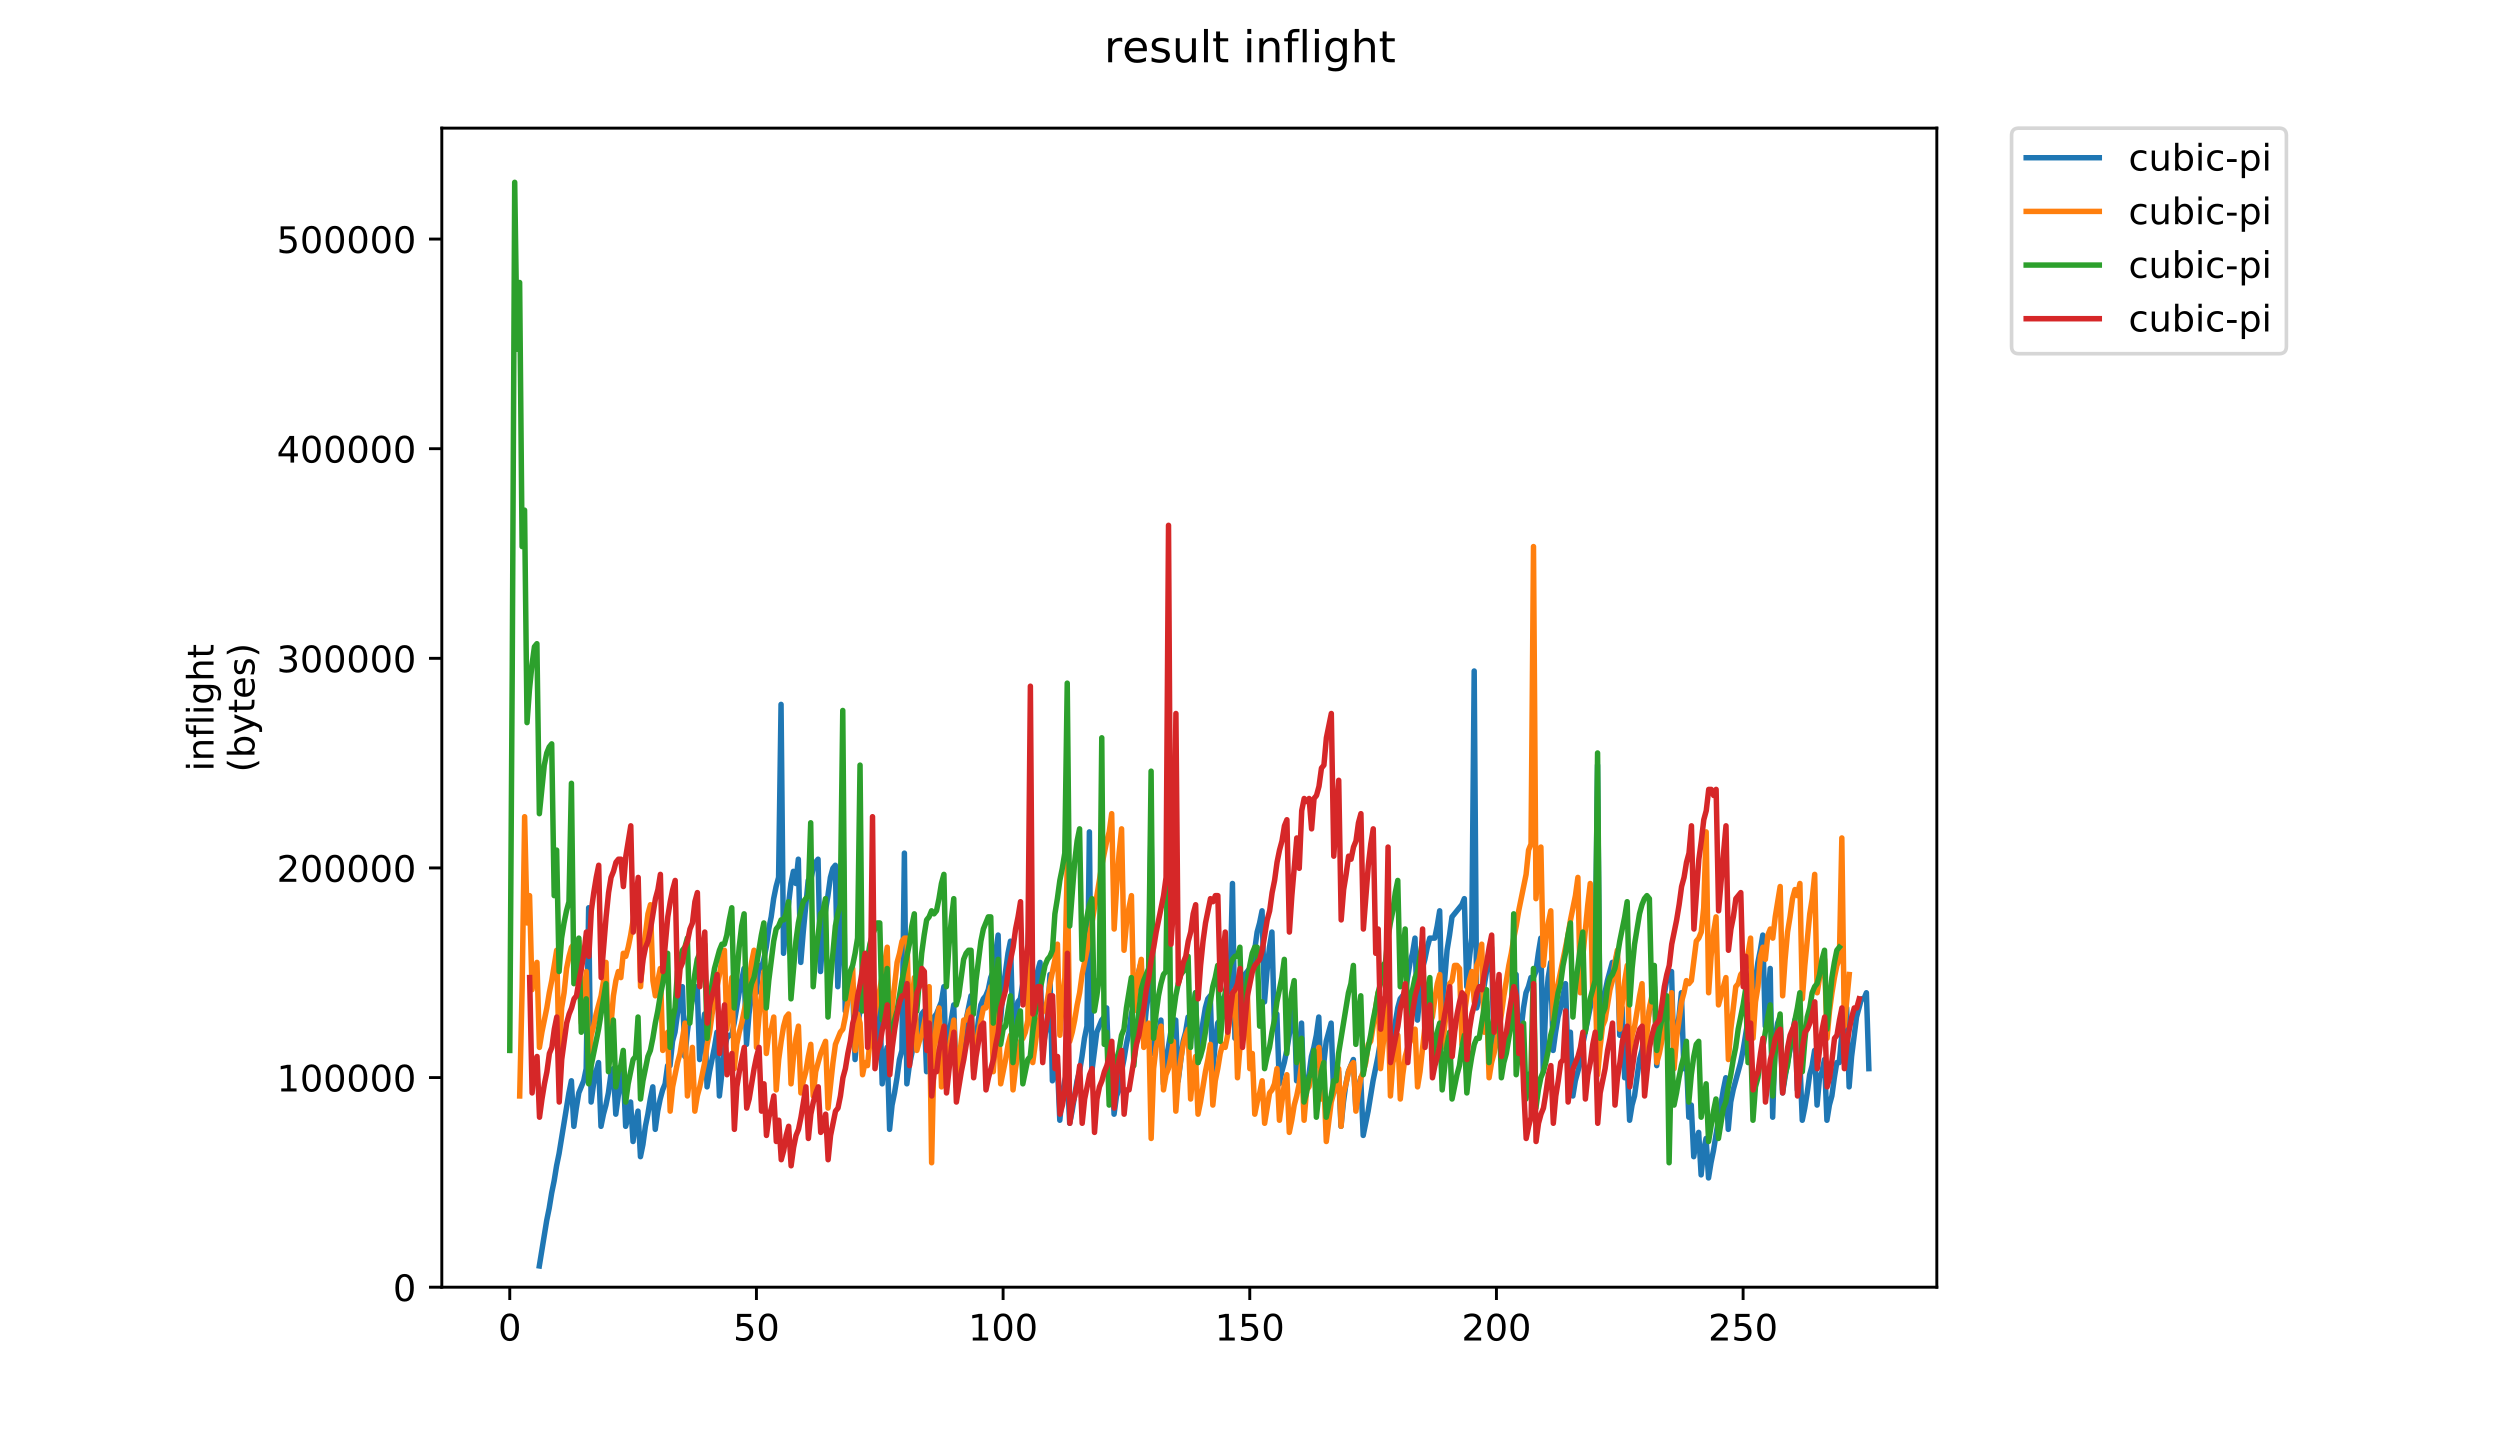 <?xml version="1.0" encoding="utf-8" standalone="no"?>
<!DOCTYPE svg PUBLIC "-//W3C//DTD SVG 1.1//EN"
  "http://www.w3.org/Graphics/SVG/1.1/DTD/svg11.dtd">
<!-- Created with matplotlib (https://matplotlib.org/) -->
<svg height="396pt" version="1.1" viewBox="0 0 684 396" width="684pt" xmlns="http://www.w3.org/2000/svg" xmlns:xlink="http://www.w3.org/1999/xlink">
 <defs>
  <style type="text/css">
*{stroke-linecap:butt;stroke-linejoin:round;}
  </style>
 </defs>
 <g id="figure_1">
  <g id="patch_1">
   <path d="M 0 396 
L 684 396 
L 684 0 
L 0 0 
z
" style="fill:#ffffff;"/>
  </g>
  <g id="axes_1">
   <g id="patch_2">
    <path d="M 120.879 352.174 
L 529.913 352.174 
L 529.913 35.062 
L 120.879 35.062 
z
" style="fill:#ffffff;"/>
   </g>
   <g id="matplotlib.axis_1">
    <g id="xtick_1">
     <g id="line2d_1">
      <defs>
       <path d="M 0 0 
L 0 3.5 
" id="m132e55537b" style="stroke:#000000;stroke-width:0.8;"/>
      </defs>
      <g>
       <use style="stroke:#000000;stroke-width:0.8;" x="139.471" xlink:href="#m132e55537b" y="352.174"/>
      </g>
     </g>
     <g id="text_1">
      <!-- 0 -->
      <defs>
       <path d="M 31.781 66.406 
Q 24.172 66.406 20.328 58.906 
Q 16.5 51.422 16.5 36.375 
Q 16.5 21.391 20.328 13.891 
Q 24.172 6.391 31.781 6.391 
Q 39.453 6.391 43.281 13.891 
Q 47.125 21.391 47.125 36.375 
Q 47.125 51.422 43.281 58.906 
Q 39.453 66.406 31.781 66.406 
z
M 31.781 74.219 
Q 44.047 74.219 50.516 64.516 
Q 56.984 54.828 56.984 36.375 
Q 56.984 17.969 50.516 8.266 
Q 44.047 -1.422 31.781 -1.422 
Q 19.531 -1.422 13.062 8.266 
Q 6.594 17.969 6.594 36.375 
Q 6.594 54.828 13.062 64.516 
Q 19.531 74.219 31.781 74.219 
z
" id="DejaVuSans-48"/>
      </defs>
      <g transform="translate(136.29 366.773)scale(0.1 -0.1)">
       <use xlink:href="#DejaVuSans-48"/>
      </g>
     </g>
    </g>
    <g id="xtick_2">
     <g id="line2d_2">
      <g>
       <use style="stroke:#000000;stroke-width:0.8;" x="206.96" xlink:href="#m132e55537b" y="352.174"/>
      </g>
     </g>
     <g id="text_2">
      <!-- 50 -->
      <defs>
       <path d="M 10.797 72.906 
L 49.516 72.906 
L 49.516 64.594 
L 19.828 64.594 
L 19.828 46.734 
Q 21.969 47.469 24.109 47.828 
Q 26.266 48.188 28.422 48.188 
Q 40.625 48.188 47.75 41.5 
Q 54.891 34.812 54.891 23.391 
Q 54.891 11.625 47.562 5.094 
Q 40.234 -1.422 26.906 -1.422 
Q 22.312 -1.422 17.547 -0.641 
Q 12.797 0.141 7.719 1.703 
L 7.719 11.625 
Q 12.109 9.234 16.797 8.062 
Q 21.484 6.891 26.703 6.891 
Q 35.156 6.891 40.078 11.328 
Q 45.016 15.766 45.016 23.391 
Q 45.016 31 40.078 35.438 
Q 35.156 39.891 26.703 39.891 
Q 22.75 39.891 18.812 39.016 
Q 14.891 38.141 10.797 36.281 
z
" id="DejaVuSans-53"/>
      </defs>
      <g transform="translate(200.597 366.773)scale(0.1 -0.1)">
       <use xlink:href="#DejaVuSans-53"/>
       <use x="63.623" xlink:href="#DejaVuSans-48"/>
      </g>
     </g>
    </g>
    <g id="xtick_3">
     <g id="line2d_3">
      <g>
       <use style="stroke:#000000;stroke-width:0.8;" x="274.448" xlink:href="#m132e55537b" y="352.174"/>
      </g>
     </g>
     <g id="text_3">
      <!-- 100 -->
      <defs>
       <path d="M 12.406 8.297 
L 28.516 8.297 
L 28.516 63.922 
L 10.984 60.406 
L 10.984 69.391 
L 28.422 72.906 
L 38.281 72.906 
L 38.281 8.297 
L 54.391 8.297 
L 54.391 0 
L 12.406 0 
z
" id="DejaVuSans-49"/>
      </defs>
      <g transform="translate(264.904 366.773)scale(0.1 -0.1)">
       <use xlink:href="#DejaVuSans-49"/>
       <use x="63.623" xlink:href="#DejaVuSans-48"/>
       <use x="127.246" xlink:href="#DejaVuSans-48"/>
      </g>
     </g>
    </g>
    <g id="xtick_4">
     <g id="line2d_4">
      <g>
       <use style="stroke:#000000;stroke-width:0.8;" x="341.937" xlink:href="#m132e55537b" y="352.174"/>
      </g>
     </g>
     <g id="text_4">
      <!-- 150 -->
      <g transform="translate(332.393 366.773)scale(0.1 -0.1)">
       <use xlink:href="#DejaVuSans-49"/>
       <use x="63.623" xlink:href="#DejaVuSans-53"/>
       <use x="127.246" xlink:href="#DejaVuSans-48"/>
      </g>
     </g>
    </g>
    <g id="xtick_5">
     <g id="line2d_5">
      <g>
       <use style="stroke:#000000;stroke-width:0.8;" x="409.425" xlink:href="#m132e55537b" y="352.174"/>
      </g>
     </g>
     <g id="text_5">
      <!-- 200 -->
      <defs>
       <path d="M 19.188 8.297 
L 53.609 8.297 
L 53.609 0 
L 7.328 0 
L 7.328 8.297 
Q 12.938 14.109 22.625 23.891 
Q 32.328 33.688 34.812 36.531 
Q 39.547 41.844 41.422 45.531 
Q 43.312 49.219 43.312 52.781 
Q 43.312 58.594 39.234 62.25 
Q 35.156 65.922 28.609 65.922 
Q 23.969 65.922 18.812 64.312 
Q 13.672 62.703 7.812 59.422 
L 7.812 69.391 
Q 13.766 71.781 18.938 73 
Q 24.125 74.219 28.422 74.219 
Q 39.75 74.219 46.484 68.547 
Q 53.219 62.891 53.219 53.422 
Q 53.219 48.922 51.531 44.891 
Q 49.859 40.875 45.406 35.406 
Q 44.188 33.984 37.641 27.219 
Q 31.109 20.453 19.188 8.297 
z
" id="DejaVuSans-50"/>
      </defs>
      <g transform="translate(399.881 366.773)scale(0.1 -0.1)">
       <use xlink:href="#DejaVuSans-50"/>
       <use x="63.623" xlink:href="#DejaVuSans-48"/>
       <use x="127.246" xlink:href="#DejaVuSans-48"/>
      </g>
     </g>
    </g>
    <g id="xtick_6">
     <g id="line2d_6">
      <g>
       <use style="stroke:#000000;stroke-width:0.8;" x="476.914" xlink:href="#m132e55537b" y="352.174"/>
      </g>
     </g>
     <g id="text_6">
      <!-- 250 -->
      <g transform="translate(467.37 366.773)scale(0.1 -0.1)">
       <use xlink:href="#DejaVuSans-50"/>
       <use x="63.623" xlink:href="#DejaVuSans-53"/>
       <use x="127.246" xlink:href="#DejaVuSans-48"/>
      </g>
     </g>
    </g>
   </g>
   <g id="matplotlib.axis_2">
    <g id="ytick_1">
     <g id="line2d_7">
      <defs>
       <path d="M 0 0 
L -3.5 0 
" id="m4af3a5f6fe" style="stroke:#000000;stroke-width:0.8;"/>
      </defs>
      <g>
       <use style="stroke:#000000;stroke-width:0.8;" x="120.879" xlink:href="#m4af3a5f6fe" y="352.174"/>
      </g>
     </g>
     <g id="text_7">
      <!-- 0 -->
      <g transform="translate(107.516 355.973)scale(0.1 -0.1)">
       <use xlink:href="#DejaVuSans-48"/>
      </g>
     </g>
    </g>
    <g id="ytick_2">
     <g id="line2d_8">
      <g>
       <use style="stroke:#000000;stroke-width:0.8;" x="120.879" xlink:href="#m4af3a5f6fe" y="294.822"/>
      </g>
     </g>
     <g id="text_8">
      <!-- 100000 -->
      <g transform="translate(75.704 298.621)scale(0.1 -0.1)">
       <use xlink:href="#DejaVuSans-49"/>
       <use x="63.623" xlink:href="#DejaVuSans-48"/>
       <use x="127.246" xlink:href="#DejaVuSans-48"/>
       <use x="190.869" xlink:href="#DejaVuSans-48"/>
       <use x="254.492" xlink:href="#DejaVuSans-48"/>
       <use x="318.115" xlink:href="#DejaVuSans-48"/>
      </g>
     </g>
    </g>
    <g id="ytick_3">
     <g id="line2d_9">
      <g>
       <use style="stroke:#000000;stroke-width:0.8;" x="120.879" xlink:href="#m4af3a5f6fe" y="237.47"/>
      </g>
     </g>
     <g id="text_9">
      <!-- 200000 -->
      <g transform="translate(75.704 241.269)scale(0.1 -0.1)">
       <use xlink:href="#DejaVuSans-50"/>
       <use x="63.623" xlink:href="#DejaVuSans-48"/>
       <use x="127.246" xlink:href="#DejaVuSans-48"/>
       <use x="190.869" xlink:href="#DejaVuSans-48"/>
       <use x="254.492" xlink:href="#DejaVuSans-48"/>
       <use x="318.115" xlink:href="#DejaVuSans-48"/>
      </g>
     </g>
    </g>
    <g id="ytick_4">
     <g id="line2d_10">
      <g>
       <use style="stroke:#000000;stroke-width:0.8;" x="120.879" xlink:href="#m4af3a5f6fe" y="180.117"/>
      </g>
     </g>
     <g id="text_10">
      <!-- 300000 -->
      <defs>
       <path d="M 40.578 39.312 
Q 47.656 37.797 51.625 33 
Q 55.609 28.219 55.609 21.188 
Q 55.609 10.406 48.188 4.484 
Q 40.766 -1.422 27.094 -1.422 
Q 22.516 -1.422 17.656 -0.516 
Q 12.797 0.391 7.625 2.203 
L 7.625 11.719 
Q 11.719 9.328 16.594 8.109 
Q 21.484 6.891 26.812 6.891 
Q 36.078 6.891 40.938 10.547 
Q 45.797 14.203 45.797 21.188 
Q 45.797 27.641 41.281 31.266 
Q 36.766 34.906 28.719 34.906 
L 20.219 34.906 
L 20.219 43.016 
L 29.109 43.016 
Q 36.375 43.016 40.234 45.922 
Q 44.094 48.828 44.094 54.297 
Q 44.094 59.906 40.109 62.906 
Q 36.141 65.922 28.719 65.922 
Q 24.656 65.922 20.016 65.031 
Q 15.375 64.156 9.812 62.312 
L 9.812 71.094 
Q 15.438 72.656 20.344 73.438 
Q 25.25 74.219 29.594 74.219 
Q 40.828 74.219 47.359 69.109 
Q 53.906 64.016 53.906 55.328 
Q 53.906 49.266 50.438 45.094 
Q 46.969 40.922 40.578 39.312 
z
" id="DejaVuSans-51"/>
      </defs>
      <g transform="translate(75.704 183.916)scale(0.1 -0.1)">
       <use xlink:href="#DejaVuSans-51"/>
       <use x="63.623" xlink:href="#DejaVuSans-48"/>
       <use x="127.246" xlink:href="#DejaVuSans-48"/>
       <use x="190.869" xlink:href="#DejaVuSans-48"/>
       <use x="254.492" xlink:href="#DejaVuSans-48"/>
       <use x="318.115" xlink:href="#DejaVuSans-48"/>
      </g>
     </g>
    </g>
    <g id="ytick_5">
     <g id="line2d_11">
      <g>
       <use style="stroke:#000000;stroke-width:0.8;" x="120.879" xlink:href="#m4af3a5f6fe" y="122.765"/>
      </g>
     </g>
     <g id="text_11">
      <!-- 400000 -->
      <defs>
       <path d="M 37.797 64.312 
L 12.891 25.391 
L 37.797 25.391 
z
M 35.203 72.906 
L 47.609 72.906 
L 47.609 25.391 
L 58.016 25.391 
L 58.016 17.188 
L 47.609 17.188 
L 47.609 0 
L 37.797 0 
L 37.797 17.188 
L 4.891 17.188 
L 4.891 26.703 
z
" id="DejaVuSans-52"/>
      </defs>
      <g transform="translate(75.704 126.564)scale(0.1 -0.1)">
       <use xlink:href="#DejaVuSans-52"/>
       <use x="63.623" xlink:href="#DejaVuSans-48"/>
       <use x="127.246" xlink:href="#DejaVuSans-48"/>
       <use x="190.869" xlink:href="#DejaVuSans-48"/>
       <use x="254.492" xlink:href="#DejaVuSans-48"/>
       <use x="318.115" xlink:href="#DejaVuSans-48"/>
      </g>
     </g>
    </g>
    <g id="ytick_6">
     <g id="line2d_12">
      <g>
       <use style="stroke:#000000;stroke-width:0.8;" x="120.879" xlink:href="#m4af3a5f6fe" y="65.413"/>
      </g>
     </g>
     <g id="text_12">
      <!-- 500000 -->
      <g transform="translate(75.704 69.212)scale(0.1 -0.1)">
       <use xlink:href="#DejaVuSans-53"/>
       <use x="63.623" xlink:href="#DejaVuSans-48"/>
       <use x="127.246" xlink:href="#DejaVuSans-48"/>
       <use x="190.869" xlink:href="#DejaVuSans-48"/>
       <use x="254.492" xlink:href="#DejaVuSans-48"/>
       <use x="318.115" xlink:href="#DejaVuSans-48"/>
      </g>
     </g>
    </g>
    <g id="text_13">
     <!-- inflight -->
     <defs>
      <path d="M 9.422 54.688 
L 18.406 54.688 
L 18.406 0 
L 9.422 0 
z
M 9.422 75.984 
L 18.406 75.984 
L 18.406 64.594 
L 9.422 64.594 
z
" id="DejaVuSans-105"/>
      <path d="M 54.891 33.016 
L 54.891 0 
L 45.906 0 
L 45.906 32.719 
Q 45.906 40.484 42.875 44.328 
Q 39.844 48.188 33.797 48.188 
Q 26.516 48.188 22.312 43.547 
Q 18.109 38.922 18.109 30.906 
L 18.109 0 
L 9.078 0 
L 9.078 54.688 
L 18.109 54.688 
L 18.109 46.188 
Q 21.344 51.125 25.703 53.562 
Q 30.078 56 35.797 56 
Q 45.219 56 50.047 50.172 
Q 54.891 44.344 54.891 33.016 
z
" id="DejaVuSans-110"/>
      <path d="M 37.109 75.984 
L 37.109 68.5 
L 28.516 68.5 
Q 23.688 68.5 21.797 66.547 
Q 19.922 64.594 19.922 59.516 
L 19.922 54.688 
L 34.719 54.688 
L 34.719 47.703 
L 19.922 47.703 
L 19.922 0 
L 10.891 0 
L 10.891 47.703 
L 2.297 47.703 
L 2.297 54.688 
L 10.891 54.688 
L 10.891 58.5 
Q 10.891 67.625 15.141 71.797 
Q 19.391 75.984 28.609 75.984 
z
" id="DejaVuSans-102"/>
      <path d="M 9.422 75.984 
L 18.406 75.984 
L 18.406 0 
L 9.422 0 
z
" id="DejaVuSans-108"/>
      <path d="M 45.406 27.984 
Q 45.406 37.75 41.375 43.109 
Q 37.359 48.484 30.078 48.484 
Q 22.859 48.484 18.828 43.109 
Q 14.797 37.75 14.797 27.984 
Q 14.797 18.266 18.828 12.891 
Q 22.859 7.516 30.078 7.516 
Q 37.359 7.516 41.375 12.891 
Q 45.406 18.266 45.406 27.984 
z
M 54.391 6.781 
Q 54.391 -7.172 48.188 -13.984 
Q 42 -20.797 29.203 -20.797 
Q 24.469 -20.797 20.266 -20.094 
Q 16.062 -19.391 12.109 -17.922 
L 12.109 -9.188 
Q 16.062 -11.328 19.922 -12.344 
Q 23.781 -13.375 27.781 -13.375 
Q 36.625 -13.375 41.016 -8.766 
Q 45.406 -4.156 45.406 5.172 
L 45.406 9.625 
Q 42.625 4.781 38.281 2.391 
Q 33.938 0 27.875 0 
Q 17.828 0 11.672 7.656 
Q 5.516 15.328 5.516 27.984 
Q 5.516 40.672 11.672 48.328 
Q 17.828 56 27.875 56 
Q 33.938 56 38.281 53.609 
Q 42.625 51.219 45.406 46.391 
L 45.406 54.688 
L 54.391 54.688 
z
" id="DejaVuSans-103"/>
      <path d="M 54.891 33.016 
L 54.891 0 
L 45.906 0 
L 45.906 32.719 
Q 45.906 40.484 42.875 44.328 
Q 39.844 48.188 33.797 48.188 
Q 26.516 48.188 22.312 43.547 
Q 18.109 38.922 18.109 30.906 
L 18.109 0 
L 9.078 0 
L 9.078 75.984 
L 18.109 75.984 
L 18.109 46.188 
Q 21.344 51.125 25.703 53.562 
Q 30.078 56 35.797 56 
Q 45.219 56 50.047 50.172 
Q 54.891 44.344 54.891 33.016 
z
" id="DejaVuSans-104"/>
      <path d="M 18.312 70.219 
L 18.312 54.688 
L 36.812 54.688 
L 36.812 47.703 
L 18.312 47.703 
L 18.312 18.016 
Q 18.312 11.328 20.141 9.422 
Q 21.969 7.516 27.594 7.516 
L 36.812 7.516 
L 36.812 0 
L 27.594 0 
Q 17.188 0 13.234 3.875 
Q 9.281 7.766 9.281 18.016 
L 9.281 47.703 
L 2.688 47.703 
L 2.688 54.688 
L 9.281 54.688 
L 9.281 70.219 
z
" id="DejaVuSans-116"/>
     </defs>
     <g transform="translate(58.426 211.018)rotate(-90)scale(0.1 -0.1)">
      <use xlink:href="#DejaVuSans-105"/>
      <use x="27.783" xlink:href="#DejaVuSans-110"/>
      <use x="91.162" xlink:href="#DejaVuSans-102"/>
      <use x="126.367" xlink:href="#DejaVuSans-108"/>
      <use x="154.15" xlink:href="#DejaVuSans-105"/>
      <use x="181.934" xlink:href="#DejaVuSans-103"/>
      <use x="245.41" xlink:href="#DejaVuSans-104"/>
      <use x="308.789" xlink:href="#DejaVuSans-116"/>
     </g>
     <!-- (bytes) -->
     <defs>
      <path d="M 31 75.875 
Q 24.469 64.656 21.281 53.656 
Q 18.109 42.672 18.109 31.391 
Q 18.109 20.125 21.312 9.062 
Q 24.516 -2 31 -13.188 
L 23.188 -13.188 
Q 15.875 -1.703 12.234 9.375 
Q 8.594 20.453 8.594 31.391 
Q 8.594 42.281 12.203 53.312 
Q 15.828 64.359 23.188 75.875 
z
" id="DejaVuSans-40"/>
      <path d="M 48.688 27.297 
Q 48.688 37.203 44.609 42.844 
Q 40.531 48.484 33.406 48.484 
Q 26.266 48.484 22.188 42.844 
Q 18.109 37.203 18.109 27.297 
Q 18.109 17.391 22.188 11.75 
Q 26.266 6.109 33.406 6.109 
Q 40.531 6.109 44.609 11.75 
Q 48.688 17.391 48.688 27.297 
z
M 18.109 46.391 
Q 20.953 51.266 25.266 53.625 
Q 29.594 56 35.594 56 
Q 45.562 56 51.781 48.094 
Q 58.016 40.188 58.016 27.297 
Q 58.016 14.406 51.781 6.484 
Q 45.562 -1.422 35.594 -1.422 
Q 29.594 -1.422 25.266 0.953 
Q 20.953 3.328 18.109 8.203 
L 18.109 0 
L 9.078 0 
L 9.078 75.984 
L 18.109 75.984 
z
" id="DejaVuSans-98"/>
      <path d="M 32.172 -5.078 
Q 28.375 -14.844 24.75 -17.812 
Q 21.141 -20.797 15.094 -20.797 
L 7.906 -20.797 
L 7.906 -13.281 
L 13.188 -13.281 
Q 16.891 -13.281 18.938 -11.516 
Q 21 -9.766 23.484 -3.219 
L 25.094 0.875 
L 2.984 54.688 
L 12.5 54.688 
L 29.594 11.922 
L 46.688 54.688 
L 56.203 54.688 
z
" id="DejaVuSans-121"/>
      <path d="M 56.203 29.594 
L 56.203 25.203 
L 14.891 25.203 
Q 15.484 15.922 20.484 11.062 
Q 25.484 6.203 34.422 6.203 
Q 39.594 6.203 44.453 7.469 
Q 49.312 8.734 54.109 11.281 
L 54.109 2.781 
Q 49.266 0.734 44.188 -0.344 
Q 39.109 -1.422 33.891 -1.422 
Q 20.797 -1.422 13.156 6.188 
Q 5.516 13.812 5.516 26.812 
Q 5.516 40.234 12.766 48.109 
Q 20.016 56 32.328 56 
Q 43.359 56 49.781 48.891 
Q 56.203 41.797 56.203 29.594 
z
M 47.219 32.234 
Q 47.125 39.594 43.094 43.984 
Q 39.062 48.391 32.422 48.391 
Q 24.906 48.391 20.391 44.141 
Q 15.875 39.891 15.188 32.172 
z
" id="DejaVuSans-101"/>
      <path d="M 44.281 53.078 
L 44.281 44.578 
Q 40.484 46.531 36.375 47.5 
Q 32.281 48.484 27.875 48.484 
Q 21.188 48.484 17.844 46.438 
Q 14.5 44.391 14.5 40.281 
Q 14.5 37.156 16.891 35.375 
Q 19.281 33.594 26.516 31.984 
L 29.594 31.297 
Q 39.156 29.25 43.188 25.516 
Q 47.219 21.781 47.219 15.094 
Q 47.219 7.469 41.188 3.016 
Q 35.156 -1.422 24.609 -1.422 
Q 20.219 -1.422 15.453 -0.562 
Q 10.688 0.297 5.422 2 
L 5.422 11.281 
Q 10.406 8.688 15.234 7.391 
Q 20.062 6.109 24.812 6.109 
Q 31.156 6.109 34.562 8.281 
Q 37.984 10.453 37.984 14.406 
Q 37.984 18.062 35.516 20.016 
Q 33.062 21.969 24.703 23.781 
L 21.578 24.516 
Q 13.234 26.266 9.516 29.906 
Q 5.812 33.547 5.812 39.891 
Q 5.812 47.609 11.281 51.797 
Q 16.75 56 26.812 56 
Q 31.781 56 36.172 55.266 
Q 40.578 54.547 44.281 53.078 
z
" id="DejaVuSans-115"/>
      <path d="M 8.016 75.875 
L 15.828 75.875 
Q 23.141 64.359 26.781 53.312 
Q 30.422 42.281 30.422 31.391 
Q 30.422 20.453 26.781 9.375 
Q 23.141 -1.703 15.828 -13.188 
L 8.016 -13.188 
Q 14.5 -2 17.703 9.062 
Q 20.906 20.125 20.906 31.391 
Q 20.906 42.672 17.703 53.656 
Q 14.5 64.656 8.016 75.875 
z
" id="DejaVuSans-41"/>
     </defs>
     <g transform="translate(69.624 211.295)rotate(-90)scale(0.1 -0.1)">
      <use xlink:href="#DejaVuSans-40"/>
      <use x="39.014" xlink:href="#DejaVuSans-98"/>
      <use x="102.49" xlink:href="#DejaVuSans-121"/>
      <use x="161.67" xlink:href="#DejaVuSans-116"/>
      <use x="200.879" xlink:href="#DejaVuSans-101"/>
      <use x="262.402" xlink:href="#DejaVuSans-115"/>
      <use x="314.502" xlink:href="#DejaVuSans-41"/>
     </g>
    </g>
   </g>
   <g id="line2d_13">
    <path clip-path="url(#pac488fdea8)" d="M 147.558 346.361 
L 149.582 333.904 
L 150.257 330.582 
L 150.932 326.43 
L 151.607 323.108 
L 152.282 318.956 
L 152.957 315.634 
L 155.656 299.025 
L 156.331 295.703 
L 157.006 308.16 
L 157.681 303.177 
L 158.356 299.025 
L 159.705 295.703 
L 160.38 292.381 
L 161.055 248.366 
L 161.73 301.516 
L 162.405 296.533 
L 163.08 293.211 
L 163.755 290.72 
L 164.43 308.16 
L 165.105 304.838 
L 165.779 302.346 
L 166.454 299.025 
L 167.129 294.042 
L 167.804 292.381 
L 168.479 304.838 
L 169.154 299.855 
L 169.829 295.703 
L 170.504 292.381 
L 171.179 308.16 
L 171.853 305.668 
L 172.528 301.516 
L 173.203 312.312 
L 173.878 307.329 
L 174.553 304.007 
L 175.228 316.464 
L 175.903 313.142 
L 176.578 308.16 
L 177.252 304.838 
L 177.927 300.686 
L 178.602 297.364 
L 179.277 308.99 
L 179.952 304.007 
L 180.627 300.686 
L 181.302 298.194 
L 181.977 296.533 
L 182.652 291.55 
L 183.326 291.55 
L 184.001 284.907 
L 184.676 282.415 
L 185.351 277.433 
L 186.026 274.111 
L 186.701 269.958 
L 187.376 289.059 
L 188.051 282.415 
L 188.726 277.433 
L 189.4 273.28 
L 190.075 273.28 
L 190.75 269.958 
L 191.425 289.89 
L 192.1 282.415 
L 192.775 277.433 
L 193.45 297.364 
L 194.125 293.211 
L 195.474 286.568 
L 196.149 282.415 
L 196.824 299.855 
L 198.174 287.398 
L 198.849 284.076 
L 199.524 283.246 
L 200.199 283.246 
L 200.873 279.924 
L 202.223 271.619 
L 203.573 264.976 
L 204.248 285.737 
L 204.923 277.433 
L 205.598 272.45 
L 206.273 268.298 
L 206.947 271.619 
L 207.622 264.145 
L 208.297 264.976 
L 208.972 262.484 
L 209.647 259.162 
L 210.322 254.18 
L 210.997 250.858 
L 211.672 245.875 
L 212.346 242.553 
L 213.021 240.062 
L 213.696 192.726 
L 214.371 260.823 
L 215.046 253.349 
L 216.396 241.723 
L 217.071 238.401 
L 217.746 241.723 
L 218.42 235.079 
L 219.095 263.315 
L 219.77 255.01 
L 221.12 240.892 
L 221.795 240.892 
L 222.47 237.571 
L 223.145 235.91 
L 223.82 235.079 
L 224.494 265.806 
L 225.169 255.841 
L 225.844 249.197 
L 226.519 245.045 
L 227.194 240.062 
L 227.869 237.571 
L 228.544 236.74 
L 229.219 269.958 
L 229.893 259.162 
L 230.568 218.47 
L 231.243 276.602 
L 231.918 273.28 
L 232.593 271.619 
L 233.268 269.128 
L 233.943 289.89 
L 234.618 280.754 
L 235.967 272.45 
L 236.642 270.789 
L 237.317 268.298 
L 237.992 267.467 
L 238.667 262.484 
L 239.342 286.568 
L 240.017 279.094 
L 240.692 274.111 
L 241.367 296.533 
L 242.041 289.89 
L 242.716 286.568 
L 243.391 308.99 
L 244.066 302.346 
L 244.741 299.025 
L 245.416 294.872 
L 246.091 289.89 
L 246.766 287.398 
L 247.441 233.418 
L 248.115 296.533 
L 248.79 291.55 
L 250.14 284.907 
L 250.815 284.076 
L 251.49 281.585 
L 252.165 277.433 
L 252.84 276.602 
L 253.514 293.211 
L 254.189 286.568 
L 254.864 281.585 
L 255.539 278.263 
L 256.214 277.433 
L 257.564 274.111 
L 258.239 269.958 
L 258.914 293.211 
L 259.588 284.076 
L 260.263 279.094 
L 260.938 274.941 
L 261.613 295.703 
L 262.288 290.72 
L 262.963 288.229 
L 263.638 284.076 
L 264.313 279.094 
L 265.662 272.45 
L 266.337 291.55 
L 267.687 279.094 
L 268.362 274.941 
L 269.037 273.28 
L 269.712 272.45 
L 270.387 270.789 
L 271.061 267.467 
L 271.736 265.806 
L 273.086 255.841 
L 273.761 279.094 
L 274.436 270.789 
L 275.786 260.823 
L 276.461 257.502 
L 277.135 282.415 
L 277.81 279.094 
L 278.485 274.111 
L 279.16 273.28 
L 280.51 264.976 
L 281.185 261.654 
L 281.86 242.553 
L 282.535 278.263 
L 283.209 270.789 
L 283.884 265.806 
L 284.559 263.315 
L 285.234 287.398 
L 285.909 283.246 
L 286.584 279.924 
L 287.259 266.637 
L 287.934 295.703 
L 288.608 292.381 
L 289.283 290.72 
L 289.958 306.499 
L 290.633 299.855 
L 291.308 295.703 
L 291.983 293.211 
L 292.658 307.329 
L 293.333 304.007 
L 294.682 295.703 
L 295.357 293.211 
L 296.032 289.059 
L 296.707 284.076 
L 297.382 280.754 
L 298.057 227.605 
L 298.732 293.211 
L 300.082 282.415 
L 301.431 279.094 
L 302.106 278.263 
L 302.781 275.772 
L 303.456 295.703 
L 304.131 288.229 
L 304.806 304.838 
L 305.481 299.855 
L 306.155 298.194 
L 306.83 293.211 
L 307.505 289.89 
L 308.18 285.737 
L 308.855 282.415 
L 309.53 277.433 
L 310.205 274.941 
L 310.88 269.958 
L 311.555 265.806 
L 312.229 263.315 
L 312.904 284.076 
L 313.579 276.602 
L 314.254 271.619 
L 314.929 225.114 
L 315.604 288.229 
L 316.279 284.907 
L 316.954 283.246 
L 317.629 279.094 
L 318.303 296.533 
L 318.978 289.89 
L 319.653 286.568 
L 320.328 282.415 
L 321.003 279.924 
L 321.678 279.094 
L 322.353 295.703 
L 323.702 284.907 
L 324.377 282.415 
L 325.052 278.263 
L 325.727 279.924 
L 326.402 276.602 
L 327.077 271.619 
L 327.752 290.72 
L 329.102 279.924 
L 329.776 275.772 
L 330.451 273.28 
L 331.126 272.45 
L 331.801 293.211 
L 332.476 285.737 
L 333.151 279.924 
L 333.826 279.094 
L 334.501 273.28 
L 335.85 271.619 
L 336.525 269.958 
L 337.2 241.723 
L 337.875 284.076 
L 338.55 277.433 
L 339.225 272.45 
L 339.9 269.958 
L 340.575 266.637 
L 341.924 264.976 
L 342.599 263.315 
L 343.274 259.993 
L 343.949 255.01 
L 344.624 252.519 
L 345.299 249.197 
L 345.974 274.111 
L 346.649 265.806 
L 347.323 259.162 
L 347.998 255.01 
L 348.673 280.754 
L 349.348 277.433 
L 350.023 296.533 
L 350.698 293.211 
L 351.373 290.72 
L 352.048 287.398 
L 353.397 279.094 
L 354.072 274.111 
L 354.747 295.703 
L 356.097 279.924 
L 356.772 300.686 
L 357.447 296.533 
L 358.122 294.042 
L 358.797 289.059 
L 359.471 286.568 
L 360.146 283.246 
L 360.821 278.263 
L 361.496 297.364 
L 362.846 284.907 
L 364.196 279.924 
L 364.87 299.025 
L 365.545 294.042 
L 366.22 293.211 
L 366.895 308.16 
L 367.57 301.516 
L 368.245 296.533 
L 368.92 293.211 
L 370.27 289.89 
L 370.944 303.177 
L 371.619 298.194 
L 372.294 294.872 
L 372.969 310.651 
L 374.319 304.007 
L 375.669 295.703 
L 377.018 289.059 
L 379.043 276.602 
L 379.718 273.28 
L 380.393 291.55 
L 381.068 284.076 
L 382.417 275.772 
L 383.092 273.28 
L 384.442 271.619 
L 385.792 263.315 
L 386.467 260.823 
L 387.142 256.671 
L 387.817 279.094 
L 389.166 264.976 
L 389.841 262.484 
L 390.516 259.162 
L 391.191 256.671 
L 392.541 256.671 
L 393.216 253.349 
L 393.891 249.197 
L 394.565 276.602 
L 395.915 259.993 
L 396.59 255.841 
L 397.265 250.858 
L 399.964 247.536 
L 400.639 245.875 
L 401.314 269.958 
L 401.989 262.484 
L 402.664 256.671 
L 403.339 183.591 
L 404.014 275.772 
L 404.689 273.28 
L 405.364 269.958 
L 406.038 269.958 
L 406.713 265.806 
L 408.063 259.162 
L 408.738 285.737 
L 410.088 268.298 
L 410.763 289.89 
L 411.438 285.737 
L 412.112 283.246 
L 412.787 279.924 
L 413.462 274.941 
L 414.137 272.45 
L 414.812 266.637 
L 415.487 289.059 
L 416.162 281.585 
L 416.837 275.772 
L 417.511 271.619 
L 418.186 269.958 
L 418.861 267.467 
L 419.536 267.467 
L 420.211 265.806 
L 420.886 260.823 
L 421.561 256.671 
L 422.236 293.211 
L 422.911 274.941 
L 423.585 267.467 
L 424.26 263.315 
L 424.935 287.398 
L 425.61 282.415 
L 426.285 278.263 
L 426.96 275.772 
L 428.31 269.128 
L 428.985 289.059 
L 429.659 282.415 
L 430.334 299.855 
L 431.009 295.703 
L 432.359 290.72 
L 433.034 285.737 
L 435.059 275.772 
L 435.733 271.619 
L 436.408 266.637 
L 437.083 209.335 
L 437.758 282.415 
L 438.433 274.111 
L 439.108 271.619 
L 439.783 268.298 
L 441.132 263.315 
L 441.807 264.145 
L 442.482 260.823 
L 443.157 283.246 
L 443.832 275.772 
L 444.507 294.872 
L 445.182 290.72 
L 445.857 306.499 
L 446.532 302.346 
L 447.206 299.855 
L 448.556 289.89 
L 449.231 287.398 
L 449.906 282.415 
L 450.581 280.754 
L 451.256 276.602 
L 451.931 273.28 
L 452.606 268.298 
L 453.28 291.55 
L 453.955 283.246 
L 454.63 276.602 
L 455.98 268.298 
L 456.655 267.467 
L 457.33 265.806 
L 458.005 290.72 
L 458.679 282.415 
L 459.354 278.263 
L 460.029 271.619 
L 460.704 292.381 
L 461.379 289.059 
L 462.054 305.668 
L 462.729 302.346 
L 463.404 316.464 
L 464.079 312.312 
L 464.753 309.821 
L 465.428 321.447 
L 466.103 314.803 
L 466.778 311.482 
L 467.453 322.278 
L 468.128 318.125 
L 468.803 314.803 
L 471.502 298.194 
L 472.177 294.872 
L 472.852 308.99 
L 473.527 301.516 
L 474.202 298.194 
L 476.226 290.72 
L 476.901 287.398 
L 478.926 274.941 
L 479.601 278.263 
L 480.276 268.298 
L 480.951 263.315 
L 481.626 259.993 
L 482.3 255.841 
L 482.975 280.754 
L 483.65 274.111 
L 484.325 264.976 
L 485 305.668 
L 485.675 284.076 
L 486.35 279.924 
L 487.025 278.263 
L 487.7 299.025 
L 489.049 290.72 
L 489.724 287.398 
L 491.074 279.094 
L 491.749 298.194 
L 492.424 289.89 
L 493.099 306.499 
L 493.773 303.177 
L 494.448 299.025 
L 495.123 294.042 
L 495.798 291.55 
L 496.473 287.398 
L 497.148 302.346 
L 497.823 294.872 
L 498.498 293.211 
L 499.173 289.89 
L 499.847 306.499 
L 500.522 302.346 
L 501.197 299.855 
L 501.872 294.872 
L 502.547 290.72 
L 503.222 290.72 
L 503.897 283.246 
L 504.572 279.924 
L 505.247 275.772 
L 505.921 297.364 
L 506.596 289.059 
L 507.946 278.263 
L 509.296 273.28 
L 509.971 273.28 
L 510.646 271.619 
L 511.32 292.381 
L 511.32 292.381 
" style="fill:none;stroke:#1f77b4;stroke-linecap:square;stroke-width:1.5;"/>
   </g>
   <g id="line2d_14">
    <path clip-path="url(#pac488fdea8)" d="M 142.187 299.855 
L 142.862 269.958 
L 143.537 223.453 
L 144.211 252.519 
L 144.886 245.045 
L 145.561 270.789 
L 146.236 265.806 
L 146.911 263.315 
L 147.586 286.568 
L 148.261 282.415 
L 149.611 275.772 
L 150.285 271.619 
L 150.96 268.298 
L 152.31 259.993 
L 152.985 289.89 
L 153.66 275.772 
L 154.335 271.619 
L 155.01 264.976 
L 155.685 261.654 
L 156.359 259.162 
L 157.709 257.502 
L 158.384 257.502 
L 159.059 279.924 
L 160.409 265.806 
L 161.084 289.89 
L 161.758 283.246 
L 162.433 280.754 
L 163.108 277.433 
L 164.458 272.45 
L 165.133 268.298 
L 165.808 263.315 
L 166.483 288.229 
L 167.832 272.45 
L 168.507 268.298 
L 169.182 265.806 
L 169.857 267.467 
L 170.532 260.823 
L 171.207 261.654 
L 171.882 259.162 
L 172.557 255.841 
L 173.232 251.688 
L 173.906 248.366 
L 174.581 244.214 
L 175.256 269.958 
L 175.931 260.823 
L 177.281 250.027 
L 177.956 247.536 
L 178.631 268.298 
L 179.305 272.45 
L 179.98 268.298 
L 180.655 264.976 
L 181.33 287.398 
L 182.005 284.076 
L 182.68 282.415 
L 183.355 304.007 
L 184.03 297.364 
L 185.379 290.72 
L 186.054 288.229 
L 187.404 279.924 
L 188.079 299.855 
L 188.754 294.872 
L 189.429 286.568 
L 190.104 304.007 
L 190.779 299.855 
L 191.453 297.364 
L 192.803 290.72 
L 193.478 285.737 
L 194.153 282.415 
L 194.828 277.433 
L 195.503 274.111 
L 196.178 269.958 
L 196.852 266.637 
L 197.527 262.484 
L 198.202 259.993 
L 198.877 281.585 
L 200.227 267.467 
L 200.902 292.381 
L 201.577 285.737 
L 202.252 282.415 
L 202.926 279.924 
L 204.276 273.28 
L 205.626 263.315 
L 206.301 259.993 
L 206.976 286.568 
L 207.651 278.263 
L 209 265.806 
L 209.675 288.229 
L 210.35 282.415 
L 211.025 281.585 
L 211.7 278.263 
L 212.375 298.194 
L 213.05 289.89 
L 213.725 284.907 
L 214.399 280.754 
L 215.074 278.263 
L 215.749 277.433 
L 216.424 296.533 
L 217.099 289.059 
L 217.774 284.076 
L 218.449 280.754 
L 219.124 299.025 
L 219.799 295.703 
L 220.473 293.211 
L 221.148 289.059 
L 221.823 285.737 
L 222.498 299.855 
L 223.173 293.211 
L 224.523 288.229 
L 225.873 284.907 
L 226.547 303.177 
L 227.897 290.72 
L 228.572 285.737 
L 229.922 282.415 
L 230.597 281.585 
L 231.272 278.263 
L 231.946 274.111 
L 232.621 269.128 
L 233.296 264.976 
L 233.971 287.398 
L 234.646 277.433 
L 235.321 279.924 
L 235.996 294.042 
L 236.671 290.72 
L 237.346 291.55 
L 238.02 284.907 
L 238.695 280.754 
L 239.37 277.433 
L 240.045 273.28 
L 240.72 270.789 
L 241.395 266.637 
L 242.07 263.315 
L 242.745 259.162 
L 243.42 284.076 
L 244.094 275.772 
L 245.444 263.315 
L 246.119 260.823 
L 246.794 257.502 
L 247.469 256.671 
L 248.144 256.671 
L 248.819 282.415 
L 249.494 274.111 
L 250.168 267.467 
L 250.843 287.398 
L 251.518 284.907 
L 252.193 283.246 
L 253.543 276.602 
L 254.218 269.958 
L 254.893 318.125 
L 255.567 286.568 
L 256.242 279.924 
L 256.917 275.772 
L 257.592 297.364 
L 258.942 289.059 
L 259.617 287.398 
L 260.967 279.094 
L 261.641 297.364 
L 262.991 284.907 
L 263.666 279.094 
L 264.341 279.094 
L 265.016 276.602 
L 265.691 275.772 
L 266.366 293.211 
L 267.041 285.737 
L 269.065 275.772 
L 269.74 275.772 
L 270.415 272.45 
L 271.09 269.958 
L 271.765 293.211 
L 272.44 283.246 
L 273.114 276.602 
L 273.789 296.533 
L 275.139 289.89 
L 275.814 285.737 
L 276.489 283.246 
L 277.164 298.194 
L 277.839 292.381 
L 278.514 288.229 
L 279.188 284.907 
L 279.863 284.076 
L 280.538 282.415 
L 281.213 279.094 
L 281.888 229.266 
L 282.563 290.72 
L 283.913 280.754 
L 284.588 278.263 
L 285.262 276.602 
L 285.937 276.602 
L 286.612 273.28 
L 287.287 269.128 
L 288.637 262.484 
L 289.312 258.332 
L 289.987 283.246 
L 290.661 274.111 
L 291.336 267.467 
L 292.011 235.91 
L 292.686 284.907 
L 293.361 282.415 
L 294.036 279.094 
L 294.711 274.941 
L 295.386 271.619 
L 296.061 266.637 
L 297.41 259.993 
L 298.085 255.841 
L 298.76 252.519 
L 299.435 248.366 
L 300.11 245.045 
L 301.46 236.74 
L 302.809 230.096 
L 303.484 227.605 
L 304.159 222.622 
L 304.834 254.18 
L 305.509 242.553 
L 306.184 233.418 
L 306.859 226.775 
L 307.534 259.993 
L 308.208 252.519 
L 308.883 248.366 
L 309.558 245.045 
L 310.233 276.602 
L 310.908 269.958 
L 311.583 265.806 
L 312.258 262.484 
L 312.933 286.568 
L 313.608 282.415 
L 314.282 279.924 
L 314.957 311.482 
L 315.632 292.381 
L 316.307 286.568 
L 316.982 283.246 
L 317.657 280.754 
L 318.332 298.194 
L 319.007 294.042 
L 319.682 292.381 
L 320.356 289.059 
L 321.031 284.907 
L 321.706 304.007 
L 322.381 294.872 
L 323.056 289.89 
L 323.731 285.737 
L 324.406 283.246 
L 325.081 281.585 
L 325.755 300.686 
L 326.43 293.211 
L 327.105 289.059 
L 327.78 304.838 
L 328.455 301.516 
L 329.805 293.211 
L 330.48 289.89 
L 331.155 285.737 
L 331.829 302.346 
L 332.504 295.703 
L 333.179 292.381 
L 333.854 288.229 
L 334.529 285.737 
L 335.204 286.568 
L 335.879 283.246 
L 336.554 278.263 
L 337.229 274.941 
L 337.903 270.789 
L 338.578 294.872 
L 339.253 286.568 
L 339.928 279.924 
L 340.603 274.941 
L 341.278 271.619 
L 341.953 292.381 
L 342.628 288.229 
L 343.303 304.838 
L 343.977 301.516 
L 344.652 299.025 
L 345.327 295.703 
L 346.002 307.329 
L 347.352 299.025 
L 348.027 298.194 
L 348.702 296.533 
L 349.376 292.381 
L 350.051 306.499 
L 351.401 296.533 
L 352.076 294.042 
L 352.751 309.821 
L 353.426 306.499 
L 354.101 302.346 
L 354.776 299.855 
L 355.45 296.533 
L 356.125 290.72 
L 356.8 306.499 
L 357.475 298.194 
L 358.15 297.364 
L 358.825 293.211 
L 359.5 292.381 
L 360.175 289.89 
L 360.85 286.568 
L 361.524 300.686 
L 362.199 295.703 
L 362.874 312.312 
L 364.224 301.516 
L 365.574 296.533 
L 366.249 292.381 
L 366.923 308.16 
L 367.598 299.025 
L 368.273 296.533 
L 368.948 293.211 
L 369.623 291.55 
L 370.298 290.72 
L 370.973 304.007 
L 371.648 299.025 
L 372.323 294.872 
L 372.997 293.211 
L 373.672 290.72 
L 374.347 285.737 
L 375.022 284.907 
L 375.697 280.754 
L 376.372 275.772 
L 377.047 271.619 
L 377.722 292.381 
L 379.746 273.28 
L 380.421 299.855 
L 381.096 290.72 
L 381.771 288.229 
L 382.446 283.246 
L 383.121 300.686 
L 383.796 294.042 
L 384.47 289.059 
L 385.145 286.568 
L 387.17 281.585 
L 387.845 297.364 
L 388.52 293.211 
L 389.87 280.754 
L 390.544 282.415 
L 391.219 279.924 
L 391.894 278.263 
L 392.569 273.28 
L 393.244 269.128 
L 393.919 266.637 
L 394.594 286.568 
L 396.618 269.128 
L 397.293 268.298 
L 397.968 264.145 
L 398.643 264.145 
L 399.318 264.976 
L 399.993 285.737 
L 400.668 277.433 
L 401.343 272.45 
L 402.017 268.298 
L 402.692 265.806 
L 403.367 274.111 
L 404.042 264.145 
L 404.717 262.484 
L 405.392 258.332 
L 406.067 282.415 
L 406.742 274.111 
L 407.417 294.872 
L 408.091 290.72 
L 408.766 288.229 
L 410.116 281.585 
L 410.791 277.433 
L 411.466 272.45 
L 412.816 264.145 
L 413.491 260.823 
L 414.165 256.671 
L 414.84 253.349 
L 415.515 249.197 
L 417.54 239.231 
L 418.215 232.588 
L 418.89 230.927 
L 419.564 149.542 
L 420.239 245.875 
L 420.914 236.74 
L 421.589 231.757 
L 422.264 264.145 
L 422.939 256.671 
L 423.614 252.519 
L 424.289 249.197 
L 424.964 279.094 
L 425.638 272.45 
L 429.013 255.841 
L 429.688 251.688 
L 431.038 245.045 
L 431.712 240.062 
L 432.387 271.619 
L 433.062 261.654 
L 434.412 247.536 
L 435.087 241.723 
L 435.762 271.619 
L 436.437 267.467 
L 437.112 294.042 
L 437.786 286.568 
L 438.461 280.754 
L 439.136 279.094 
L 440.486 270.789 
L 441.161 268.298 
L 441.836 263.315 
L 442.511 259.993 
L 443.185 281.585 
L 443.86 274.111 
L 444.535 268.298 
L 445.21 264.145 
L 445.885 288.229 
L 446.56 283.246 
L 447.235 280.754 
L 448.585 272.45 
L 449.259 269.128 
L 449.934 289.89 
L 451.284 275.772 
L 451.959 272.45 
L 452.634 269.958 
L 453.309 290.72 
L 453.984 288.229 
L 455.333 281.585 
L 456.008 279.094 
L 456.683 274.111 
L 457.358 271.619 
L 458.033 292.381 
L 458.708 284.076 
L 460.058 274.111 
L 460.732 271.619 
L 461.407 268.298 
L 462.082 269.128 
L 462.757 268.298 
L 464.107 257.502 
L 464.782 256.671 
L 465.457 255.01 
L 466.132 248.366 
L 466.806 227.605 
L 467.481 271.619 
L 468.156 261.654 
L 468.831 255.01 
L 469.506 250.858 
L 470.181 274.941 
L 472.206 267.467 
L 472.88 289.89 
L 473.555 281.585 
L 474.905 269.958 
L 475.58 269.128 
L 476.255 266.637 
L 477.605 264.976 
L 478.954 256.671 
L 479.629 284.076 
L 480.304 274.111 
L 480.979 269.958 
L 481.654 261.654 
L 482.329 259.162 
L 483.004 262.484 
L 483.679 255.841 
L 484.353 254.18 
L 485.028 256.671 
L 485.703 250.858 
L 487.053 242.553 
L 487.728 272.45 
L 488.403 262.484 
L 489.078 255.01 
L 489.753 250.858 
L 490.427 245.875 
L 491.102 243.384 
L 491.777 245.045 
L 492.452 241.723 
L 493.127 273.28 
L 493.802 264.145 
L 495.152 250.027 
L 495.826 245.875 
L 496.501 239.231 
L 497.176 271.619 
L 498.526 263.315 
L 499.201 262.484 
L 499.876 284.076 
L 500.551 276.602 
L 501.226 271.619 
L 501.9 267.467 
L 502.575 264.145 
L 503.25 262.484 
L 503.925 229.266 
L 504.6 280.754 
L 505.95 266.637 
L 505.95 266.637 
" style="fill:none;stroke:#ff7f0e;stroke-linecap:square;stroke-width:1.5;"/>
   </g>
   <g id="line2d_15">
    <path clip-path="url(#pac488fdea8)" d="M 139.471 287.398 
L 140.146 183.591 
L 140.821 49.886 
L 141.496 95.562 
L 142.171 77.291 
L 142.845 149.542 
L 143.52 139.576 
L 144.195 197.708 
L 144.87 188.573 
L 145.545 181.93 
L 146.22 176.947 
L 146.895 176.116 
L 147.57 222.622 
L 148.919 209.335 
L 149.594 206.013 
L 150.269 204.352 
L 150.944 203.522 
L 151.619 245.045 
L 152.294 232.588 
L 152.969 265.806 
L 153.644 256.671 
L 154.319 252.519 
L 154.993 249.197 
L 155.668 246.706 
L 156.343 214.318 
L 157.018 269.128 
L 157.693 261.654 
L 158.368 256.671 
L 159.043 282.415 
L 159.718 276.602 
L 160.392 273.28 
L 161.067 296.533 
L 161.742 291.55 
L 163.767 281.585 
L 165.792 269.128 
L 166.466 293.211 
L 167.816 279.094 
L 168.491 297.364 
L 169.166 293.211 
L 169.841 291.55 
L 170.516 287.398 
L 171.191 301.516 
L 171.866 296.533 
L 173.215 289.89 
L 173.89 289.059 
L 174.565 278.263 
L 175.24 300.686 
L 175.915 295.703 
L 177.265 289.059 
L 177.94 287.398 
L 178.614 284.076 
L 179.289 279.924 
L 179.964 276.602 
L 180.639 272.45 
L 181.314 269.128 
L 182.664 260.823 
L 183.339 286.568 
L 184.013 279.094 
L 184.688 275.772 
L 185.363 265.806 
L 186.038 262.484 
L 186.713 259.993 
L 187.388 259.162 
L 188.063 256.671 
L 188.738 279.924 
L 189.413 272.45 
L 190.087 266.637 
L 190.762 262.484 
L 191.437 260.823 
L 192.112 258.332 
L 192.787 258.332 
L 193.462 284.076 
L 194.137 274.941 
L 194.812 269.128 
L 195.487 264.976 
L 196.836 259.993 
L 197.511 258.332 
L 198.186 258.332 
L 198.861 255.841 
L 199.536 251.688 
L 200.211 248.366 
L 200.886 275.772 
L 202.235 259.162 
L 202.91 253.349 
L 203.585 250.027 
L 204.26 278.263 
L 204.935 272.45 
L 205.61 269.128 
L 206.285 267.467 
L 206.96 264.145 
L 208.309 255.841 
L 208.984 252.519 
L 209.659 275.772 
L 210.334 268.298 
L 211.684 257.502 
L 212.359 254.18 
L 213.034 253.349 
L 213.708 251.688 
L 214.383 251.688 
L 215.058 250.027 
L 215.733 246.706 
L 216.408 273.28 
L 217.758 257.502 
L 218.433 252.519 
L 219.107 249.197 
L 219.782 246.706 
L 221.132 245.045 
L 221.807 225.114 
L 222.482 269.958 
L 223.157 261.654 
L 224.507 250.027 
L 225.181 249.197 
L 225.856 245.875 
L 226.531 278.263 
L 227.206 268.298 
L 228.556 253.349 
L 229.231 250.027 
L 229.906 247.536 
L 230.581 194.387 
L 231.255 273.28 
L 231.93 269.128 
L 232.605 265.806 
L 233.28 264.145 
L 233.955 260.823 
L 234.63 256.671 
L 235.305 209.335 
L 235.98 276.602 
L 236.654 274.941 
L 237.329 262.484 
L 238.004 258.332 
L 238.679 255.841 
L 240.029 252.519 
L 240.704 252.519 
L 241.379 279.094 
L 242.728 264.976 
L 243.403 289.059 
L 244.078 283.246 
L 244.753 279.094 
L 245.428 276.602 
L 246.778 268.298 
L 248.802 258.332 
L 249.477 253.349 
L 250.152 250.027 
L 250.827 276.602 
L 252.177 260.823 
L 252.852 255.841 
L 253.527 251.688 
L 254.201 250.858 
L 254.876 249.197 
L 255.551 250.027 
L 256.226 249.197 
L 256.901 245.875 
L 257.576 241.723 
L 258.251 239.231 
L 258.926 269.958 
L 259.601 259.162 
L 260.275 251.688 
L 260.95 245.875 
L 261.625 274.941 
L 262.3 272.45 
L 263.65 262.484 
L 264.325 260.823 
L 265 259.993 
L 265.675 259.993 
L 266.349 277.433 
L 267.024 268.298 
L 268.374 257.502 
L 269.049 254.18 
L 270.399 250.858 
L 271.074 250.858 
L 271.749 279.924 
L 273.098 262.484 
L 273.773 285.737 
L 274.448 281.585 
L 275.123 280.754 
L 276.473 272.45 
L 277.148 290.72 
L 277.822 284.076 
L 278.497 279.094 
L 279.172 276.602 
L 279.847 296.533 
L 281.197 289.89 
L 281.872 289.059 
L 282.547 282.415 
L 283.222 277.433 
L 283.896 274.941 
L 284.571 270.789 
L 285.921 264.145 
L 286.596 262.484 
L 287.271 261.654 
L 287.946 259.993 
L 288.621 250.027 
L 289.296 245.875 
L 289.97 240.892 
L 290.645 237.571 
L 291.32 233.418 
L 291.995 186.912 
L 292.67 253.349 
L 294.02 235.91 
L 294.695 230.096 
L 295.369 226.775 
L 296.044 262.484 
L 296.719 255.01 
L 297.394 250.858 
L 298.069 247.536 
L 298.744 245.875 
L 299.419 276.602 
L 300.094 272.45 
L 300.769 267.467 
L 301.443 201.861 
L 302.118 285.737 
L 302.793 282.415 
L 303.468 302.346 
L 304.143 298.194 
L 304.818 295.703 
L 305.493 289.89 
L 306.168 287.398 
L 306.843 283.246 
L 307.517 281.585 
L 308.192 275.772 
L 309.542 267.467 
L 310.217 291.55 
L 310.892 283.246 
L 312.242 270.789 
L 312.916 268.298 
L 314.266 264.976 
L 314.941 210.996 
L 315.616 284.076 
L 316.291 277.433 
L 316.966 272.45 
L 317.641 269.128 
L 318.316 266.637 
L 318.99 265.806 
L 319.665 217.639 
L 320.34 284.907 
L 321.015 277.433 
L 321.69 272.45 
L 322.365 269.128 
L 323.04 266.637 
L 324.39 264.976 
L 325.064 261.654 
L 325.739 286.568 
L 326.414 276.602 
L 327.089 271.619 
L 327.764 290.72 
L 328.439 289.059 
L 329.114 286.568 
L 329.789 282.415 
L 330.463 277.433 
L 331.138 274.111 
L 331.813 269.958 
L 332.488 267.467 
L 333.163 264.145 
L 333.838 284.907 
L 334.513 277.433 
L 335.188 271.619 
L 335.863 268.298 
L 336.537 264.145 
L 337.212 262.484 
L 337.887 261.654 
L 338.562 261.654 
L 339.237 259.162 
L 339.912 283.246 
L 340.587 274.941 
L 341.262 268.298 
L 341.937 264.145 
L 342.611 260.823 
L 343.286 259.162 
L 343.961 259.162 
L 344.636 280.754 
L 345.311 274.111 
L 345.986 292.381 
L 346.661 289.059 
L 347.336 286.568 
L 348.01 282.415 
L 348.685 279.094 
L 349.36 274.111 
L 350.71 267.467 
L 351.385 262.484 
L 352.06 288.229 
L 352.735 276.602 
L 353.41 271.619 
L 354.084 268.298 
L 354.759 290.72 
L 355.434 286.568 
L 356.109 284.076 
L 356.784 301.516 
L 357.459 299.025 
L 358.134 294.872 
L 358.809 293.211 
L 359.484 287.398 
L 360.158 305.668 
L 361.508 293.211 
L 362.183 290.72 
L 362.858 305.668 
L 363.533 302.346 
L 364.208 299.855 
L 364.883 295.703 
L 365.558 295.703 
L 366.232 288.229 
L 368.932 271.619 
L 369.607 269.128 
L 370.282 264.145 
L 370.957 285.737 
L 371.631 277.433 
L 372.306 272.45 
L 372.981 294.042 
L 373.656 289.89 
L 375.006 283.246 
L 375.681 279.094 
L 376.356 275.772 
L 377.031 271.619 
L 377.705 269.128 
L 378.38 264.145 
L 379.055 263.315 
L 379.73 256.671 
L 380.405 252.519 
L 381.08 249.197 
L 381.755 244.214 
L 382.43 240.892 
L 383.105 269.958 
L 383.779 260.823 
L 384.454 254.18 
L 385.129 279.094 
L 385.804 274.111 
L 387.154 267.467 
L 387.829 265.806 
L 389.178 257.502 
L 389.853 280.754 
L 390.528 272.45 
L 391.203 267.467 
L 391.878 289.89 
L 392.553 285.737 
L 393.228 282.415 
L 393.903 279.924 
L 394.578 298.194 
L 395.927 285.737 
L 396.602 282.415 
L 397.277 300.686 
L 398.627 294.042 
L 399.302 291.55 
L 399.977 286.568 
L 400.652 283.246 
L 401.326 299.025 
L 402.001 293.211 
L 402.676 289.059 
L 403.351 285.737 
L 404.026 284.076 
L 404.701 284.076 
L 406.051 275.772 
L 406.725 270.789 
L 407.4 290.72 
L 408.075 282.415 
L 408.75 278.263 
L 409.425 275.772 
L 410.1 274.111 
L 410.775 294.872 
L 411.45 290.72 
L 412.125 288.229 
L 413.474 279.924 
L 414.149 250.027 
L 414.824 294.042 
L 415.499 287.398 
L 416.174 282.415 
L 416.849 279.924 
L 417.524 300.686 
L 418.199 294.872 
L 418.873 293.211 
L 419.548 264.976 
L 420.223 303.177 
L 420.898 298.194 
L 421.573 294.872 
L 422.248 293.211 
L 422.923 290.72 
L 423.598 287.398 
L 424.272 283.246 
L 424.947 280.754 
L 425.622 275.772 
L 426.297 271.619 
L 426.972 269.128 
L 427.647 264.145 
L 428.322 260.823 
L 428.997 255.841 
L 429.672 252.519 
L 430.346 278.263 
L 431.021 269.958 
L 432.371 259.162 
L 433.046 255.01 
L 433.721 282.415 
L 434.396 278.263 
L 435.071 273.28 
L 436.42 268.298 
L 437.095 206.013 
L 437.77 284.076 
L 438.445 277.433 
L 439.12 275.772 
L 439.795 269.958 
L 440.47 267.467 
L 441.145 266.637 
L 441.82 264.976 
L 442.494 261.654 
L 443.169 257.502 
L 444.519 250.858 
L 445.194 246.706 
L 445.869 274.941 
L 446.544 264.976 
L 447.219 258.332 
L 448.568 250.027 
L 449.243 247.536 
L 449.918 245.875 
L 450.593 245.045 
L 451.268 245.875 
L 451.943 274.111 
L 452.618 264.145 
L 453.293 287.398 
L 453.967 282.415 
L 454.642 279.094 
L 455.317 276.602 
L 455.992 272.45 
L 456.667 318.125 
L 457.342 287.398 
L 458.017 302.346 
L 458.692 299.025 
L 459.367 294.872 
L 460.041 291.55 
L 460.716 289.059 
L 461.391 284.907 
L 462.066 301.516 
L 462.741 294.042 
L 463.416 289.059 
L 464.091 285.737 
L 464.766 284.907 
L 465.44 305.668 
L 466.115 301.516 
L 466.79 296.533 
L 467.465 312.312 
L 468.815 304.007 
L 469.49 300.686 
L 470.165 311.482 
L 471.514 303.177 
L 472.189 301.516 
L 472.864 297.364 
L 473.539 294.042 
L 474.214 289.89 
L 474.889 286.568 
L 475.564 281.585 
L 476.914 274.941 
L 477.588 270.789 
L 478.263 290.72 
L 478.938 283.246 
L 479.613 306.499 
L 480.288 297.364 
L 480.963 294.872 
L 481.638 289.89 
L 482.313 286.568 
L 483.662 278.263 
L 484.337 274.941 
L 485.012 299.855 
L 485.687 288.229 
L 486.362 281.585 
L 487.037 277.433 
L 487.712 298.194 
L 488.387 294.042 
L 489.061 291.55 
L 489.736 286.568 
L 490.411 283.246 
L 491.086 279.094 
L 491.761 275.772 
L 492.436 271.619 
L 493.111 293.211 
L 493.786 284.907 
L 494.461 278.263 
L 495.135 275.772 
L 495.81 271.619 
L 496.485 269.958 
L 497.16 269.128 
L 497.835 266.637 
L 498.51 262.484 
L 499.185 259.993 
L 499.86 281.585 
L 501.209 267.467 
L 501.884 263.315 
L 502.559 259.993 
L 503.234 259.162 
L 503.234 259.162 
" style="fill:none;stroke:#2ca02c;stroke-linecap:square;stroke-width:1.5;"/>
   </g>
   <g id="line2d_16">
    <path clip-path="url(#pac488fdea8)" d="M 144.911 267.467 
L 145.586 299.025 
L 146.26 290.72 
L 146.935 289.059 
L 147.61 305.668 
L 148.285 300.686 
L 148.96 296.533 
L 149.635 293.211 
L 150.31 288.229 
L 150.985 286.568 
L 151.659 281.585 
L 152.334 278.263 
L 153.009 301.516 
L 153.684 289.89 
L 155.034 279.924 
L 155.709 277.433 
L 156.384 275.772 
L 157.059 273.28 
L 157.733 272.45 
L 158.408 268.298 
L 159.083 264.976 
L 159.758 260.823 
L 160.433 255.01 
L 161.108 261.654 
L 161.783 249.197 
L 162.458 244.214 
L 163.133 240.062 
L 163.807 236.74 
L 164.482 267.467 
L 165.832 250.858 
L 166.507 244.214 
L 167.182 240.062 
L 167.857 238.401 
L 168.532 235.91 
L 169.206 235.079 
L 169.881 235.079 
L 170.556 242.553 
L 171.231 234.249 
L 172.581 225.944 
L 173.256 255.01 
L 173.931 246.706 
L 174.606 240.062 
L 175.28 268.298 
L 175.955 262.484 
L 176.63 259.162 
L 177.305 257.502 
L 177.98 254.18 
L 179.33 245.875 
L 180.005 243.384 
L 180.68 239.231 
L 181.354 265.806 
L 182.704 250.858 
L 183.379 246.706 
L 184.054 243.384 
L 184.729 240.892 
L 185.404 272.45 
L 186.079 264.976 
L 186.754 263.315 
L 187.428 259.162 
L 188.103 257.502 
L 188.778 254.18 
L 189.453 252.519 
L 190.128 246.706 
L 190.803 244.214 
L 191.478 269.958 
L 192.153 260.823 
L 192.827 255.01 
L 193.502 279.924 
L 194.177 274.941 
L 195.527 269.958 
L 196.202 266.637 
L 196.877 288.229 
L 197.552 280.754 
L 198.227 274.941 
L 198.901 294.042 
L 199.576 290.72 
L 200.251 288.229 
L 200.926 308.99 
L 201.601 297.364 
L 202.276 293.211 
L 203.626 286.568 
L 204.301 303.177 
L 204.975 300.686 
L 206.325 292.381 
L 207 289.059 
L 207.675 286.568 
L 208.35 304.007 
L 209.025 296.533 
L 209.7 310.651 
L 210.374 305.668 
L 211.049 303.177 
L 211.724 299.855 
L 212.399 312.312 
L 213.074 306.499 
L 213.749 317.295 
L 214.424 314.803 
L 215.099 310.651 
L 215.774 308.16 
L 216.448 318.956 
L 217.123 313.973 
L 217.798 310.651 
L 218.473 308.99 
L 219.148 305.668 
L 220.498 297.364 
L 221.173 311.482 
L 221.848 304.838 
L 222.522 301.516 
L 223.197 299.025 
L 223.872 297.364 
L 224.547 309.821 
L 225.222 308.99 
L 225.897 304.838 
L 226.572 317.295 
L 227.247 310.651 
L 228.596 304.007 
L 229.271 303.177 
L 229.946 299.855 
L 230.621 294.872 
L 231.296 292.381 
L 231.971 288.229 
L 232.646 284.907 
L 233.321 279.924 
L 233.995 277.433 
L 234.67 272.45 
L 235.345 269.128 
L 236.695 260.823 
L 237.37 286.568 
L 238.045 278.263 
L 238.72 223.453 
L 239.395 292.381 
L 240.069 287.398 
L 240.744 285.737 
L 241.419 281.585 
L 242.094 279.094 
L 242.769 274.941 
L 243.444 294.042 
L 244.119 286.568 
L 244.794 281.585 
L 245.468 277.433 
L 246.143 274.111 
L 246.818 272.45 
L 247.493 272.45 
L 248.168 269.128 
L 248.843 291.55 
L 249.518 283.246 
L 250.193 279.094 
L 250.868 271.619 
L 251.542 269.958 
L 252.217 264.976 
L 252.892 265.806 
L 253.567 287.398 
L 254.242 279.924 
L 254.917 299.855 
L 255.592 293.211 
L 256.267 293.211 
L 256.942 287.398 
L 258.291 280.754 
L 258.966 299.025 
L 260.316 286.568 
L 260.991 282.415 
L 261.666 301.516 
L 263.015 293.211 
L 263.69 289.89 
L 265.04 281.585 
L 265.715 278.263 
L 266.39 294.872 
L 267.065 289.059 
L 268.415 280.754 
L 269.089 279.924 
L 269.764 298.194 
L 270.439 294.872 
L 271.789 289.89 
L 272.464 285.737 
L 273.139 282.415 
L 273.814 275.772 
L 275.163 270.789 
L 275.838 265.806 
L 277.188 259.162 
L 277.863 254.18 
L 278.538 250.858 
L 279.213 246.706 
L 279.888 274.941 
L 280.563 264.976 
L 281.237 258.332 
L 281.912 187.743 
L 282.587 277.433 
L 283.262 274.111 
L 283.937 269.958 
L 284.612 269.958 
L 285.287 290.72 
L 285.962 282.415 
L 286.636 278.263 
L 287.311 272.45 
L 287.986 272.45 
L 288.661 292.381 
L 289.336 289.059 
L 290.011 304.838 
L 290.686 302.346 
L 291.361 298.194 
L 292.036 260.823 
L 292.71 307.329 
L 293.385 302.346 
L 294.06 299.855 
L 294.735 296.533 
L 295.41 291.55 
L 296.085 307.329 
L 296.76 300.686 
L 298.11 294.042 
L 298.784 292.381 
L 299.459 309.821 
L 300.134 300.686 
L 300.809 297.364 
L 301.484 295.703 
L 302.159 293.211 
L 302.834 291.55 
L 303.509 289.059 
L 304.183 284.907 
L 304.858 303.177 
L 305.533 294.042 
L 306.208 289.89 
L 306.883 287.398 
L 307.558 304.838 
L 308.233 298.194 
L 308.908 298.194 
L 310.932 285.737 
L 311.607 283.246 
L 312.282 279.094 
L 312.957 275.772 
L 313.632 270.789 
L 314.307 267.467 
L 314.982 262.484 
L 315.657 259.162 
L 316.331 255.01 
L 318.356 245.045 
L 319.031 240.062 
L 319.706 143.728 
L 320.381 258.332 
L 321.056 248.366 
L 321.73 195.217 
L 322.405 269.128 
L 323.08 266.637 
L 323.755 263.315 
L 324.43 261.654 
L 325.105 257.502 
L 325.78 255.01 
L 326.455 250.027 
L 327.13 247.536 
L 327.804 273.28 
L 328.479 264.145 
L 329.154 257.502 
L 329.829 252.519 
L 331.179 245.875 
L 331.854 246.706 
L 332.529 245.045 
L 333.204 245.045 
L 333.878 270.789 
L 334.553 261.654 
L 335.228 255.01 
L 335.903 282.415 
L 337.253 271.619 
L 337.928 270.789 
L 338.603 269.128 
L 339.277 264.976 
L 339.952 286.568 
L 341.302 272.45 
L 342.652 265.806 
L 343.327 264.145 
L 344.677 262.484 
L 345.351 259.993 
L 346.701 251.688 
L 347.376 249.197 
L 348.051 244.214 
L 348.726 240.892 
L 349.401 235.91 
L 350.076 232.588 
L 350.751 230.096 
L 351.425 225.944 
L 352.1 224.283 
L 352.775 255.01 
L 353.45 245.045 
L 354.8 229.266 
L 355.475 237.571 
L 356.15 221.792 
L 356.824 218.47 
L 357.499 219.3 
L 358.174 218.47 
L 358.849 226.775 
L 359.524 218.47 
L 360.199 217.639 
L 360.874 215.148 
L 361.549 210.165 
L 362.224 209.335 
L 362.898 201.861 
L 364.248 195.217 
L 364.923 234.249 
L 366.273 213.487 
L 366.948 251.688 
L 367.623 243.384 
L 368.298 239.231 
L 368.972 234.249 
L 369.647 235.079 
L 370.322 231.757 
L 370.997 230.096 
L 371.672 225.114 
L 372.347 222.622 
L 373.022 254.18 
L 374.372 236.74 
L 375.046 230.927 
L 375.721 226.775 
L 376.396 260.823 
L 377.071 254.18 
L 377.746 281.585 
L 378.421 275.772 
L 379.096 272.45 
L 379.771 231.757 
L 380.445 290.72 
L 382.47 280.754 
L 383.145 275.772 
L 383.82 273.28 
L 384.495 269.128 
L 385.17 290.72 
L 385.845 282.415 
L 386.519 276.602 
L 387.194 272.45 
L 388.544 267.467 
L 389.219 254.18 
L 389.894 286.568 
L 390.569 279.094 
L 391.244 274.941 
L 391.919 294.872 
L 392.593 291.55 
L 393.268 289.059 
L 393.943 285.737 
L 395.293 277.433 
L 395.968 274.111 
L 396.643 269.958 
L 397.318 289.059 
L 397.992 282.415 
L 398.667 277.433 
L 399.342 274.111 
L 400.017 271.619 
L 400.692 272.45 
L 401.367 289.89 
L 402.042 281.585 
L 402.717 277.433 
L 403.392 274.941 
L 404.066 271.619 
L 404.741 269.958 
L 405.416 270.789 
L 406.091 266.637 
L 406.766 263.315 
L 407.441 259.162 
L 408.116 255.841 
L 408.791 282.415 
L 410.14 266.637 
L 410.815 289.059 
L 411.49 284.076 
L 412.165 282.415 
L 412.84 277.433 
L 413.515 273.28 
L 414.19 269.958 
L 414.865 272.45 
L 415.539 288.229 
L 416.214 280.754 
L 416.889 298.194 
L 417.564 311.482 
L 418.239 308.16 
L 418.914 305.668 
L 419.589 269.128 
L 420.264 312.312 
L 420.939 307.329 
L 421.613 304.838 
L 422.288 303.177 
L 422.963 299.025 
L 423.638 294.042 
L 424.313 291.55 
L 424.988 307.329 
L 425.663 299.855 
L 426.338 295.703 
L 427.013 290.72 
L 427.687 289.89 
L 428.362 276.602 
L 429.037 301.516 
L 429.712 296.533 
L 430.387 292.381 
L 431.737 289.059 
L 432.412 286.568 
L 433.086 282.415 
L 433.761 300.686 
L 434.436 294.042 
L 435.111 290.72 
L 435.786 285.737 
L 436.461 282.415 
L 437.136 307.329 
L 437.811 299.025 
L 439.16 292.381 
L 439.835 287.398 
L 440.51 284.076 
L 441.185 279.924 
L 441.86 302.346 
L 442.535 294.872 
L 443.21 290.72 
L 443.885 284.907 
L 444.56 282.415 
L 445.234 280.754 
L 445.909 297.364 
L 447.259 287.398 
L 447.934 284.076 
L 448.609 281.585 
L 449.284 280.754 
L 449.959 299.855 
L 451.308 286.568 
L 451.983 283.246 
L 452.658 280.754 
L 454.008 279.094 
L 454.683 274.941 
L 455.358 269.958 
L 456.033 266.637 
L 456.707 264.145 
L 457.382 258.332 
L 458.732 251.688 
L 459.407 247.536 
L 460.082 242.553 
L 460.757 240.062 
L 461.432 235.91 
L 462.107 233.418 
L 462.781 225.944 
L 463.456 254.18 
L 464.806 235.079 
L 465.481 230.096 
L 466.156 224.283 
L 466.831 221.792 
L 467.506 215.979 
L 468.181 215.979 
L 468.855 217.639 
L 469.53 215.979 
L 470.205 249.197 
L 471.555 233.418 
L 472.23 225.944 
L 472.905 259.993 
L 473.58 254.18 
L 474.254 250.858 
L 474.929 245.875 
L 476.279 244.214 
L 476.954 269.958 
L 477.629 261.654 
L 478.304 284.076 
L 478.979 279.924 
L 479.654 298.194 
L 480.328 294.872 
L 481.003 293.211 
L 481.678 288.229 
L 482.353 284.076 
L 483.028 301.516 
L 484.378 289.89 
L 485.053 287.398 
L 485.728 284.076 
L 486.402 282.415 
L 487.077 281.585 
L 487.752 299.025 
L 488.427 291.55 
L 489.102 286.568 
L 489.777 283.246 
L 491.127 279.924 
L 491.801 299.855 
L 493.151 286.568 
L 493.826 282.415 
L 494.501 281.585 
L 495.176 279.924 
L 495.851 277.433 
L 496.526 274.111 
L 497.201 292.381 
L 498.55 281.585 
L 499.225 278.263 
L 499.9 297.364 
L 500.575 294.872 
L 501.25 289.89 
L 501.925 284.076 
L 502.6 283.246 
L 503.275 279.094 
L 503.949 275.772 
L 504.624 292.381 
L 505.299 285.737 
L 505.974 281.585 
L 506.649 278.263 
L 507.324 275.772 
L 507.999 275.772 
L 508.674 273.28 
L 508.674 273.28 
" style="fill:none;stroke:#d62728;stroke-linecap:square;stroke-width:1.5;"/>
   </g>
   <g id="patch_3">
    <path d="M 120.879 352.174 
L 120.879 35.062 
" style="fill:none;stroke:#000000;stroke-linecap:square;stroke-linejoin:miter;stroke-width:0.8;"/>
   </g>
   <g id="patch_4">
    <path d="M 529.913 352.174 
L 529.913 35.062 
" style="fill:none;stroke:#000000;stroke-linecap:square;stroke-linejoin:miter;stroke-width:0.8;"/>
   </g>
   <g id="patch_5">
    <path d="M 120.879 352.174 
L 529.913 352.174 
" style="fill:none;stroke:#000000;stroke-linecap:square;stroke-linejoin:miter;stroke-width:0.8;"/>
   </g>
   <g id="patch_6">
    <path d="M 120.879 35.062 
L 529.913 35.062 
" style="fill:none;stroke:#000000;stroke-linecap:square;stroke-linejoin:miter;stroke-width:0.8;"/>
   </g>
   <g id="legend_1">
    <g id="patch_7">
     <path d="M 552.365 96.775 
L 623.56 96.775 
Q 625.56 96.775 625.56 94.775 
L 625.56 37.062 
Q 625.56 35.062 623.56 35.062 
L 552.365 35.062 
Q 550.365 35.062 550.365 37.062 
L 550.365 94.775 
Q 550.365 96.775 552.365 96.775 
z
" style="fill:#ffffff;opacity:0.8;stroke:#cccccc;stroke-linejoin:miter;"/>
    </g>
    <g id="line2d_17">
     <path d="M 554.365 43.161 
L 574.365 43.161 
" style="fill:none;stroke:#1f77b4;stroke-linecap:square;stroke-width:1.5;"/>
    </g>
    <g id="line2d_18"/>
    <g id="text_14">
     <!-- cubic-pi -->
     <defs>
      <path d="M 48.781 52.594 
L 48.781 44.188 
Q 44.969 46.297 41.141 47.344 
Q 37.312 48.391 33.406 48.391 
Q 24.656 48.391 19.812 42.844 
Q 14.984 37.312 14.984 27.297 
Q 14.984 17.281 19.812 11.734 
Q 24.656 6.203 33.406 6.203 
Q 37.312 6.203 41.141 7.25 
Q 44.969 8.297 48.781 10.406 
L 48.781 2.094 
Q 45.016 0.344 40.984 -0.531 
Q 36.969 -1.422 32.422 -1.422 
Q 20.062 -1.422 12.781 6.344 
Q 5.516 14.109 5.516 27.297 
Q 5.516 40.672 12.859 48.328 
Q 20.219 56 33.016 56 
Q 37.156 56 41.109 55.141 
Q 45.062 54.297 48.781 52.594 
z
" id="DejaVuSans-99"/>
      <path d="M 8.5 21.578 
L 8.5 54.688 
L 17.484 54.688 
L 17.484 21.922 
Q 17.484 14.156 20.5 10.266 
Q 23.531 6.391 29.594 6.391 
Q 36.859 6.391 41.078 11.031 
Q 45.312 15.672 45.312 23.688 
L 45.312 54.688 
L 54.297 54.688 
L 54.297 0 
L 45.312 0 
L 45.312 8.406 
Q 42.047 3.422 37.719 1 
Q 33.406 -1.422 27.688 -1.422 
Q 18.266 -1.422 13.375 4.438 
Q 8.5 10.297 8.5 21.578 
z
M 31.109 56 
z
" id="DejaVuSans-117"/>
      <path d="M 4.891 31.391 
L 31.203 31.391 
L 31.203 23.391 
L 4.891 23.391 
z
" id="DejaVuSans-45"/>
      <path d="M 18.109 8.203 
L 18.109 -20.797 
L 9.078 -20.797 
L 9.078 54.688 
L 18.109 54.688 
L 18.109 46.391 
Q 20.953 51.266 25.266 53.625 
Q 29.594 56 35.594 56 
Q 45.562 56 51.781 48.094 
Q 58.016 40.188 58.016 27.297 
Q 58.016 14.406 51.781 6.484 
Q 45.562 -1.422 35.594 -1.422 
Q 29.594 -1.422 25.266 0.953 
Q 20.953 3.328 18.109 8.203 
z
M 48.688 27.297 
Q 48.688 37.203 44.609 42.844 
Q 40.531 48.484 33.406 48.484 
Q 26.266 48.484 22.188 42.844 
Q 18.109 37.203 18.109 27.297 
Q 18.109 17.391 22.188 11.75 
Q 26.266 6.109 33.406 6.109 
Q 40.531 6.109 44.609 11.75 
Q 48.688 17.391 48.688 27.297 
z
" id="DejaVuSans-112"/>
     </defs>
     <g transform="translate(582.365 46.661)scale(0.1 -0.1)">
      <use xlink:href="#DejaVuSans-99"/>
      <use x="54.98" xlink:href="#DejaVuSans-117"/>
      <use x="118.359" xlink:href="#DejaVuSans-98"/>
      <use x="181.836" xlink:href="#DejaVuSans-105"/>
      <use x="209.619" xlink:href="#DejaVuSans-99"/>
      <use x="264.6" xlink:href="#DejaVuSans-45"/>
      <use x="300.684" xlink:href="#DejaVuSans-112"/>
      <use x="364.16" xlink:href="#DejaVuSans-105"/>
     </g>
    </g>
    <g id="line2d_19">
     <path d="M 554.365 57.839 
L 574.365 57.839 
" style="fill:none;stroke:#ff7f0e;stroke-linecap:square;stroke-width:1.5;"/>
    </g>
    <g id="line2d_20"/>
    <g id="text_15">
     <!-- cubic-pi -->
     <g transform="translate(582.365 61.339)scale(0.1 -0.1)">
      <use xlink:href="#DejaVuSans-99"/>
      <use x="54.98" xlink:href="#DejaVuSans-117"/>
      <use x="118.359" xlink:href="#DejaVuSans-98"/>
      <use x="181.836" xlink:href="#DejaVuSans-105"/>
      <use x="209.619" xlink:href="#DejaVuSans-99"/>
      <use x="264.6" xlink:href="#DejaVuSans-45"/>
      <use x="300.684" xlink:href="#DejaVuSans-112"/>
      <use x="364.16" xlink:href="#DejaVuSans-105"/>
     </g>
    </g>
    <g id="line2d_21">
     <path d="M 554.365 72.517 
L 574.365 72.517 
" style="fill:none;stroke:#2ca02c;stroke-linecap:square;stroke-width:1.5;"/>
    </g>
    <g id="line2d_22"/>
    <g id="text_16">
     <!-- cubic-pi -->
     <g transform="translate(582.365 76.017)scale(0.1 -0.1)">
      <use xlink:href="#DejaVuSans-99"/>
      <use x="54.98" xlink:href="#DejaVuSans-117"/>
      <use x="118.359" xlink:href="#DejaVuSans-98"/>
      <use x="181.836" xlink:href="#DejaVuSans-105"/>
      <use x="209.619" xlink:href="#DejaVuSans-99"/>
      <use x="264.6" xlink:href="#DejaVuSans-45"/>
      <use x="300.684" xlink:href="#DejaVuSans-112"/>
      <use x="364.16" xlink:href="#DejaVuSans-105"/>
     </g>
    </g>
    <g id="line2d_23">
     <path d="M 554.365 87.195 
L 574.365 87.195 
" style="fill:none;stroke:#d62728;stroke-linecap:square;stroke-width:1.5;"/>
    </g>
    <g id="line2d_24"/>
    <g id="text_17">
     <!-- cubic-pi -->
     <g transform="translate(582.365 90.695)scale(0.1 -0.1)">
      <use xlink:href="#DejaVuSans-99"/>
      <use x="54.98" xlink:href="#DejaVuSans-117"/>
      <use x="118.359" xlink:href="#DejaVuSans-98"/>
      <use x="181.836" xlink:href="#DejaVuSans-105"/>
      <use x="209.619" xlink:href="#DejaVuSans-99"/>
      <use x="264.6" xlink:href="#DejaVuSans-45"/>
      <use x="300.684" xlink:href="#DejaVuSans-112"/>
      <use x="364.16" xlink:href="#DejaVuSans-105"/>
     </g>
    </g>
   </g>
  </g>
  <g id="text_18">
   <!-- result inflight -->
   <defs>
    <path d="M 41.109 46.297 
Q 39.594 47.172 37.812 47.578 
Q 36.031 48 33.891 48 
Q 26.266 48 22.188 43.047 
Q 18.109 38.094 18.109 28.812 
L 18.109 0 
L 9.078 0 
L 9.078 54.688 
L 18.109 54.688 
L 18.109 46.188 
Q 20.953 51.172 25.484 53.578 
Q 30.031 56 36.531 56 
Q 37.453 56 38.578 55.875 
Q 39.703 55.766 41.062 55.516 
z
" id="DejaVuSans-114"/>
    <path id="DejaVuSans-32"/>
   </defs>
   <g transform="translate(302.11 17.038)scale(0.12 -0.12)">
    <use xlink:href="#DejaVuSans-114"/>
    <use x="41.082" xlink:href="#DejaVuSans-101"/>
    <use x="102.605" xlink:href="#DejaVuSans-115"/>
    <use x="154.705" xlink:href="#DejaVuSans-117"/>
    <use x="218.084" xlink:href="#DejaVuSans-108"/>
    <use x="245.867" xlink:href="#DejaVuSans-116"/>
    <use x="285.076" xlink:href="#DejaVuSans-32"/>
    <use x="316.863" xlink:href="#DejaVuSans-105"/>
    <use x="344.646" xlink:href="#DejaVuSans-110"/>
    <use x="408.025" xlink:href="#DejaVuSans-102"/>
    <use x="443.23" xlink:href="#DejaVuSans-108"/>
    <use x="471.014" xlink:href="#DejaVuSans-105"/>
    <use x="498.797" xlink:href="#DejaVuSans-103"/>
    <use x="562.273" xlink:href="#DejaVuSans-104"/>
    <use x="625.652" xlink:href="#DejaVuSans-116"/>
   </g>
  </g>
 </g>
 <defs>
  <clipPath id="pac488fdea8">
   <rect height="317.112" width="409.034" x="120.879" y="35.062"/>
  </clipPath>
 </defs>
</svg>
